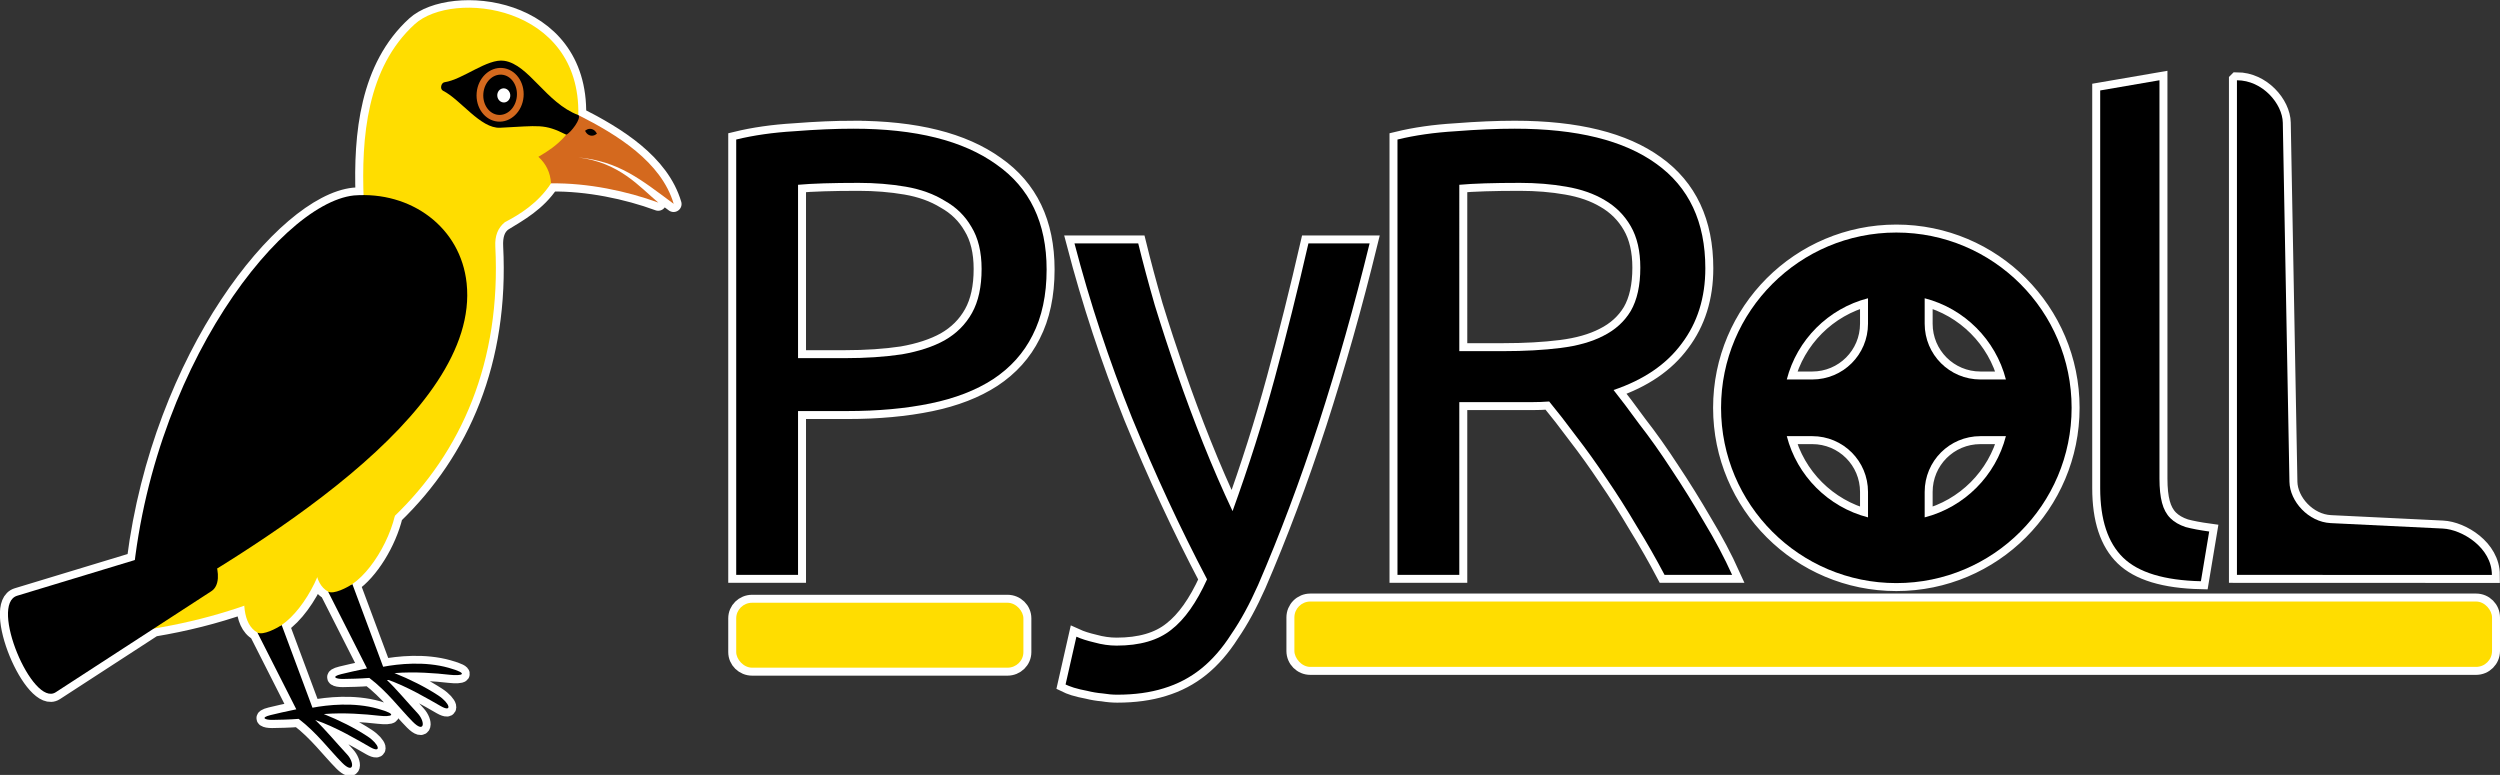 <?xml version="1.0" encoding="UTF-8" standalone="no"?>
<!-- Created with Inkscape (http://www.inkscape.org/) -->

<svg
   width="313.785mm"
   height="97.264mm"
   viewBox="0 0 313.785 97.264"
   version="1.1"
   id="svg1"
   inkscape:version="1.3.2 (091e20ef0f, 2023-11-25, custom)"
   sodipodi:docname="pyroll_logo.svg"
   xml:space="preserve"
   xmlns:inkscape="http://www.inkscape.org/namespaces/inkscape"
   xmlns:sodipodi="http://sodipodi.sourceforge.net/DTD/sodipodi-0.dtd"
   xmlns="http://www.w3.org/2000/svg"
   xmlns:svg="http://www.w3.org/2000/svg"
   xmlns:rdf="http://www.w3.org/1999/02/22-rdf-syntax-ns#"
   xmlns:cc="http://creativecommons.org/ns#"><rect x="0" y="0" width="313.785" height="97.264" fill="#333333" stroke="none"/><sodipodi:namedview
     id="namedview1"
     pagecolor="#959595"
     bordercolor="#000000"
     borderopacity="0.25"
     inkscape:showpageshadow="2"
     inkscape:pageopacity="0.0"
     inkscape:pagecheckerboard="true"
     inkscape:deskcolor="#d1d1d1"
     inkscape:document-units="mm"
     showgrid="true"
     inkscape:zoom="1.7523921"
     inkscape:cx="289.60413"
     inkscape:cy="80.746768"
     inkscape:window-width="1920"
     inkscape:window-height="1011"
     inkscape:window-x="0"
     inkscape:window-y="0"
     inkscape:window-maximized="1"
     inkscape:current-layer="layer3" /><defs
     id="defs1"><rect
       x="258.789"
       y="437.391"
       width="103.554"
       height="80.393"
       id="rect4194" /><clipPath
       clipPathUnits="userSpaceOnUse"
       id="clipPath2"><path
         d="M 0,113.386 H 113.386 V 0 H 0 Z"
         transform="translate(-78.514,-4.43)"
         id="path2-3" /></clipPath></defs><g
     inkscape:label="background"
     inkscape:groupmode="layer"
     id="layer1"
     transform="translate(62.785,-3.889)"
     style="display:inline"><path
       id="path1-8"
       style="fill:#ffffff;fill-opacity:1;stroke:#ffffff;stroke-width:9.495;stroke-linecap:butt;stroke-linejoin:round;stroke-dasharray:none;stroke-opacity:1"
       d="m 211.775,104.524 c -27.902,25.372 -31.683,65.512 -30.445,101.721 -1.926,-0.005 -3.871,-0.004 -5.824,0.203 -41.594,4.409 -114.907,95.561 -130.229,216.863 l -70.045,21.25 c -16.731,5.076 9.048,66.429 22.936,57.412 L 56.609,464.028 c 18.686,-3.1 36.685,-7.635 53.734,-13.59 0.479,7.234 2.729,13.196 7.795,16.018 l 23.152,45.668 c -5.936,1.23 -11.772,2.537 -15.377,3.438 -6.27,1.566 -3.029,2.902 1.014,2.855 3.117,-0.035 10.875,-0.197 15.738,-0.615 10.658,8.047 18.523,18.704 25.832,26.066 7.221,7.274 7.479,-0.096 3.008,-4.918 -7.076,-7.631 -12.818,-14.675 -18.973,-20.488 12.438,4.192 25.834,12.253 32.715,16.16 6.915,3.927 5.487,-1.763 -1.68,-6.465 -7.651,-5.019 -16.901,-9.606 -25.928,-13.225 12.151,-0.971 24.612,0.063 32.688,0.975 7.634,0.862 12.093,-0.579 -0.453,-4.117 -14.315,-4.038 -29.934,-2.319 -38.98,-0.629 l -18.318,-49.191 c 8.006,-5.438 16.011,-16.461 21.16,-28.375 1.225,3.754 3.288,6.744 6.451,8.506 l 23.15,45.668 c -5.936,1.23 -11.77,2.537 -15.375,3.438 -6.27,1.566 -3.029,2.902 1.014,2.855 3.117,-0.035 10.875,-0.197 15.738,-0.615 10.658,8.047 18.523,18.704 25.832,26.066 7.221,7.274 7.479,-0.096 3.008,-4.918 -7.076,-7.631 -12.818,-14.677 -18.973,-20.49 12.438,4.192 25.834,12.255 32.715,16.162 6.915,3.927 5.487,-1.763 -1.68,-6.465 -7.651,-5.019 -16.901,-9.606 -25.928,-13.225 12.151,-0.971 24.612,0.063 32.688,0.975 7.634,0.862 12.091,-0.579 -0.455,-4.117 -14.315,-4.038 -29.932,-2.319 -38.979,-0.629 l -18.32,-49.191 c 10.726,-7.285 21.457,-24.592 25.311,-40.641 39.932,-38.52 63.211,-92.156 59.734,-160.188 -0.316,-6.184 1.001,-11.558 5.67,-14.432 8.445,-5.198 19.731,-11.305 27.471,-23.102 21.899,-0.3 45.11,4.568 63.832,11.449 -11.436,-9.595 -23.056,-23.756 -47.566,-26.865 24.076,2.298 36.943,12.945 56.705,27.602 -7.365,-24.959 -33.545,-41.09 -56.738,-52.807 1.471,-67.17 -75.892,-73.543 -97.266,-54.107 z"
       transform="matrix(0.211,0,0,0.211,-55.421,-15.118)"
       sodipodi:nodetypes="scscccccccsscsscsscsscccccsscsscsscsscccsscccccs"
       inkscape:label="bird" /><path
       id="path68"
       style="font-size:80px;font-family:Ubuntu;-inkscape-font-specification:Ubuntu;fill:#ffffff;stroke:#ffffff;stroke-width:2;stroke-dasharray:none"
       d="m 208.259,17.92 -7.44,1.28 v 49.92 c 0,3.947 0.96,6.853 2.88,8.72 1.92,1.867 5.173,2.853 9.76,2.96 l 1.04,-6.24 c -1.173,-0.16 -2.16,-0.347 -2.96,-0.56 -0.8,-0.267 -1.44,-0.64 -1.92,-1.12 -0.48,-0.48 -0.827,-1.12 -1.04,-1.92 -0.213,-0.8 -0.32,-1.813 -0.32,-3.04 z m 9.72,0.002 v 62.079 l 32.002,0.011 c 0,-3.43 -3.73,-5.708 -6.159,-5.826 l -14.072,-0.683 c -2.798,-0.136 -5.134,-2.734 -5.179,-5.179 l -0.834,-45.076 c -0.044,-2.379 -2.553,-5.326 -5.758,-5.326 z M 44.34,24 c -2.24,0 -4.72,0.107 -7.44,0.32 -2.667,0.16 -5.093,0.507 -7.28,1.04 v 54.64 h 7.76 V 59.44 h 6.16 c 3.893,0 7.387,-0.32 10.48,-0.96 3.093,-0.64 5.707,-1.653 7.84,-3.04 2.187,-1.44 3.84,-3.28 4.96,-5.52 1.173,-2.293 1.76,-5.04 1.76,-8.24 0,-5.867 -2.107,-10.267 -6.32,-13.2 -4.16,-2.987 -10.134,-4.48 -17.92,-4.48 z m 82.998,0 c -2.24,0 -4.72,0.107 -7.44,0.32 -2.667,0.16 -5.093,0.507 -7.28,1.04 v 54.64 h 7.76 V 58.32 h 6.96 2.16 c 0.747,0 1.467,-0.027 2.16,-0.08 1.013,1.227 2.133,2.667 3.36,4.32 1.28,1.653 2.56,3.44 3.84,5.36 1.28,1.867 2.533,3.84 3.76,5.92 1.28,2.08 2.454,4.133 3.52,6.16 h 8.48 c -0.96,-2.133 -2.134,-4.347 -3.52,-6.64 -1.333,-2.293 -2.693,-4.48 -4.08,-6.56 -1.387,-2.133 -2.747,-4.053 -4.08,-5.76 -1.28,-1.76 -2.346,-3.173 -3.2,-4.24 3.787,-1.28 6.64,-3.227 8.56,-5.84 1.973,-2.613 2.96,-5.76 2.96,-9.44 0,-5.813 -2.054,-10.187 -6.16,-13.12 -4.053,-2.933 -9.973,-4.4 -17.76,-4.4 z m -82.357,6.8 c 2.08,0 4.053,0.16 5.92,0.48 1.867,0.32 3.493,0.906 4.88,1.76 1.44,0.8 2.56,1.894 3.36,3.28 0.853,1.387 1.28,3.146 1.28,5.28 0,2.24 -0.4,4.08 -1.2,5.52 -0.8,1.44 -1.947,2.587 -3.44,3.44 -1.44,0.8 -3.227,1.386 -5.36,1.76 -2.133,0.32 -4.533,0.48 -7.2,0.48 H 37.38 V 31.04 c 1.76,-0.16 4.293,-0.24 7.6,-0.24 z m 82.997,0 c 2.08,0 4.027,0.16 5.84,0.48 1.867,0.32 3.467,0.88 4.8,1.68 1.387,0.8 2.48,1.893 3.28,3.28 0.8,1.387 1.2,3.12 1.2,5.2 0,2.24 -0.4,4.053 -1.2,5.44 -0.8,1.333 -1.947,2.374 -3.44,3.12 -1.44,0.747 -3.227,1.253 -5.36,1.52 -2.133,0.267 -4.533,0.4 -7.2,0.4 h -5.52 V 31.04 c 1.76,-0.16 4.293,-0.24 7.6,-0.24 z m 47.254,6.234 c -12.15,1.44e-4 -22,9.85 -22,22 -1.4e-4,12.15 9.85,22 22,22 12.15,1.44e-4 22,-9.85 22,-22 -1.4e-4,-12.15 -9.85,-22 -22,-22 z M 72.079,38.4 c 1.92,7.36 4.32,14.64 7.2,21.84 2.933,7.147 6.08,13.92 9.44,20.32 -1.333,2.933 -2.827,5.04 -4.48,6.32 -1.653,1.333 -3.947,2 -6.88,2 -0.907,0 -1.84,-0.133 -2.8,-0.4 -0.907,-0.213 -1.654,-0.453 -2.24,-0.72 l -1.36,6 c 0.213,0.107 0.56,0.24 1.04,0.4 0.533,0.16 1.093,0.293 1.68,0.4 0.64,0.16 1.28,0.267 1.92,0.32 0.64,0.107 1.254,0.16 1.84,0.16 2.187,0 4.133,-0.267 5.84,-0.8 1.76,-0.533 3.333,-1.36 4.72,-2.48 1.387,-1.12 2.64,-2.56 3.76,-4.32 1.173,-1.707 2.293,-3.76 3.36,-6.16 2.72,-6.293 5.253,-13.04 7.6,-20.24 2.347,-7.253 4.48,-14.8 6.4,-22.64 h -7.68 c -1.333,5.813 -2.747,11.466 -4.24,16.96 -1.493,5.493 -3.254,11.04 -5.28,16.64 -1.28,-2.72 -2.507,-5.547 -3.68,-8.48 -1.173,-2.933 -2.267,-5.867 -3.28,-8.8 -1.013,-2.933 -1.947,-5.787 -2.8,-8.56 -0.8,-2.773 -1.493,-5.36 -2.08,-7.76 z m 99.596,6.883 v 3.194 c 0,3.878 -3.122,7 -7,7 h -3.195 c 1.286,-4.984 5.21,-8.909 10.194,-10.194 z m 7.113,0 c 4.985,1.285 8.909,5.21 10.195,10.194 h -3.195 c -3.878,0 -7,-3.122 -7,-7 z m -17.307,17.307 h 3.195 c 3.878,0 7,3.122 7,7 v 3.195 c -4.985,-1.286 -8.909,-5.21 -10.194,-10.195 z m 24.307,0 h 3.195 c -1.285,4.985 -5.21,8.909 -10.195,10.195 v -3.195 c 0,-3.878 3.122,-7 7,-7 z m -84.109,20.757 c -1.108,0 -2,0.892 -2,2 v 4.205 c 0,1.108 0.892,2 2,2 h 146.321 c 1.108,0 2,-0.892 2,-2 v -4.205 c 0,-1.108 -0.892,-2 -2,-2 z m -70.059,0.153 c -1.108,0 -2,0.873 -2,1.957 v 4.236 c 0,1.084 0.892,1.958 2,1.958 h 32.046 c 1.108,0 2,-0.873 2,-1.958 v -4.236 c 0,-1.084 -0.892,-1.957 -2,-1.957 z"
       transform="translate(9.9999998e-7,-3.958)"
       inkscape:label="text" /></g><g
     inkscape:groupmode="layer"
     id="layer2"
     inkscape:label="text"
     transform="translate(62.785,-3.889)"><g
       id="g68"
       transform="translate(0,-3.958)"><path
         id="path1-86"
         d="m 0,0 -7.866,0.003 5e-7,15.26 c 0.788,0 1.404,-0.724 1.415,-1.309 L -6.246,2.873 C -6.235,2.272 -5.661,1.633 -4.973,1.6 L -1.514,1.432 C -0.917,1.403 0,0.843 0,0"
         style="fill:#000000;fill-opacity:1;fill-rule:nonzero;stroke:none;stroke-width:0.087"
         transform="matrix(4.068,0,0,-4.068,249.981,80.013)"
         clip-path="none"
         sodipodi:nodetypes="cccssssc"
         inkscape:label="L" /><path
         style="font-size:80px;font-family:Ubuntu;-inkscape-font-specification:Ubuntu;stroke-width:0.265;fill:#000000;fill-opacity:1"
         d="m 213.459,80.8 q -6.88,-0.16 -9.76,-2.96 -2.88,-2.8 -2.88,-8.72 V 19.2 l 7.44,-1.28 v 50 q 0,1.84 0.32,3.04 0.32,1.2 1.04,1.92 0.72,0.72 1.92,1.12 1.2,0.32 2.96,0.56 z"
         id="text18"
         inkscape:label="l"
         aria-label="l" /><path
         id="path1"
         style="font-variation-settings:normal;opacity:1;vector-effect:non-scaling-stroke;fill:#000000;fill-opacity:1;fill-rule:evenodd;stroke:none;stroke-width:0.265;stroke-linecap:butt;stroke-linejoin:miter;stroke-miterlimit:4;stroke-dasharray:none;stroke-dashoffset:0;stroke-opacity:1;-inkscape-stroke:hairline;stop-color:#000000;stop-opacity:1"
         d="m 175.232,37.034 c -12.15,1.44e-4 -22,9.85 -22,22 -1.4e-4,12.15 9.849,22 22,22 12.15,1.44e-4 22,-9.85 22,-22 -1.4e-4,-12.15 -9.85,-22 -22,-22 z m -3.556,8.249 v 3.194 c 0,3.878 -3.122,7 -7,7 h -3.195 c 1.286,-4.984 5.21,-8.909 10.194,-10.194 z m 7.113,0 c 4.985,1.285 8.909,5.21 10.195,10.194 h -3.195 c -3.878,0 -7,-3.122 -7,-7 z m -17.307,17.307 h 3.195 c 3.878,0 7,3.122 7,7 v 3.195 c -4.985,-1.286 -8.909,-5.21 -10.194,-10.195 z m 24.307,0 h 3.195 c -1.285,4.985 -5.21,8.909 -10.195,10.195 v -3.195 c 0,-3.878 3.122,-7 7,-7 z"
         inkscape:label="o" /><path
         id="path21"
         style="font-size:80px;font-family:Ubuntu;-inkscape-font-specification:Ubuntu;stroke-width:0.265;fill:#000000;fill-opacity:1"
         d="m 127.338,24 c -2.24,0 -4.72,0.107 -7.44,0.32 -2.667,0.16 -5.093,0.507 -7.28,1.04 v 54.64 h 7.76 V 58.32 h 6.96 2.16 c 0.747,0 1.467,-0.027 2.16,-0.08 1.013,1.227 2.133,2.667 3.36,4.32 1.28,1.653 2.56,3.44 3.84,5.36 1.28,1.867 2.533,3.84 3.76,5.92 1.28,2.08 2.454,4.133 3.52,6.16 h 8.48 c -0.96,-2.133 -2.134,-4.347 -3.52,-6.64 -1.333,-2.293 -2.693,-4.48 -4.08,-6.56 -1.387,-2.133 -2.747,-4.053 -4.08,-5.76 -1.28,-1.76 -2.346,-3.173 -3.2,-4.24 3.787,-1.28 6.64,-3.227 8.56,-5.84 1.973,-2.613 2.96,-5.76 2.96,-9.44 0,-5.813 -2.054,-10.187 -6.16,-13.12 -4.053,-2.933 -9.973,-4.4 -17.76,-4.4 z m 0.64,6.8 c 2.08,0 4.027,0.16 5.84,0.48 1.867,0.32 3.467,0.88 4.8,1.68 1.387,0.8 2.48,1.893 3.28,3.28 0.8,1.387 1.2,3.12 1.2,5.2 0,2.24 -0.4,4.053 -1.2,5.44 -0.8,1.333 -1.947,2.374 -3.44,3.12 -1.44,0.747 -3.227,1.253 -5.36,1.52 -2.133,0.267 -4.533,0.4 -7.2,0.4 h -5.52 V 31.04 c 1.76,-0.16 4.293,-0.24 7.6,-0.24 z"
         inkscape:label="R" /><path
         style="font-size:80px;font-family:Ubuntu;-inkscape-font-specification:Ubuntu;stroke-width:0.265;fill:#000000;fill-opacity:1"
         d="m 72.319,87.76 q 0.88,0.4 2.24,0.72 1.44,0.4 2.8,0.4 4.4,0 6.88,-2 2.48,-1.92 4.48,-6.32 Q 83.679,70.96 79.279,60.24 74.959,49.44 72.079,38.4 h 8 q 0.88,3.6 2.08,7.76 1.28,4.16 2.8,8.56 1.52,4.4 3.28,8.8 1.76,4.4 3.68,8.48 3.04,-8.4 5.28,-16.64 2.24,-8.24 4.24,-16.96 h 7.68 q -2.88,11.76 -6.4,22.64 -3.52,10.8 -7.6,20.24 -1.6,3.6 -3.36,6.16 -1.68,2.64 -3.76,4.32 -2.08,1.68 -4.72,2.48 -2.56,0.8 -5.84,0.8 -0.88,0 -1.84,-0.16 -0.96,-0.08 -1.92,-0.32 -0.88,-0.16 -1.68,-0.4 -0.72,-0.24 -1.04,-0.4 z"
         id="path20"
         inkscape:label="y" /><path
         id="text1"
         style="font-size:80px;font-family:Ubuntu;-inkscape-font-specification:Ubuntu;stroke-width:0.265;fill:#000000;fill-opacity:1"
         d="m 44.34,24 c -2.24,0 -4.72,0.107 -7.44,0.32 -2.667,0.16 -5.093,0.507 -7.28,1.04 v 54.64 h 7.76 V 59.44 h 6.16 c 3.893,0 7.387,-0.32 10.48,-0.96 3.093,-0.64 5.707,-1.653 7.84,-3.04 2.187,-1.44 3.84,-3.28 4.96,-5.52 1.173,-2.293 1.76,-5.04 1.76,-8.24 0,-5.867 -2.107,-10.267 -6.32,-13.2 -4.16,-2.987 -10.134,-4.48 -17.92,-4.48 z m 0.64,6.8 c 2.08,0 4.053,0.16 5.92,0.48 1.867,0.32 3.493,0.906 4.88,1.76 1.44,0.8 2.56,1.894 3.36,3.28 0.853,1.387 1.28,3.146 1.28,5.28 0,2.24 -0.4,4.08 -1.2,5.52 -0.8,1.44 -1.947,2.587 -3.44,3.44 -1.44,0.8 -3.227,1.386 -5.36,1.76 -2.133,0.32 -4.533,0.48 -7.2,0.48 H 37.38 V 31.04 c 1.76,-0.16 4.293,-0.24 7.6,-0.24 z"
         inkscape:label="P" /><rect
         style="font-variation-settings:normal;opacity:1;vector-effect:non-scaling-stroke;fill:#ffdd00;fill-opacity:1;fill-rule:evenodd;stroke:none;stroke-width:0.265;stroke-linecap:butt;stroke-linejoin:miter;stroke-miterlimit:4;stroke-dasharray:none;stroke-dashoffset:0;stroke-opacity:1;-inkscape-stroke:hairline;stop-color:#000000;stop-opacity:1"
         id="rect22"
         width="36.046"
         height="8.151"
         x="29.62"
         y="83.5"
         ry="1.957"
         rx="2"
         inkscape:label="left under" /><rect
         style="font-variation-settings:normal;opacity:1;vector-effect:non-scaling-stroke;fill:#ffdd00;fill-opacity:1;fill-rule:evenodd;stroke:none;stroke-width:0.265;stroke-linecap:butt;stroke-linejoin:miter;stroke-miterlimit:4;stroke-dasharray:none;stroke-dashoffset:0;stroke-opacity:1;-inkscape-stroke:hairline;stop-color:#000000;stop-opacity:1"
         id="rect26"
         width="150.321"
         height="8.205"
         x="99.679"
         y="83.347"
         ry="2"
         rx="2"
         inkscape:label="right under" /></g></g><g
     inkscape:groupmode="layer"
     id="layer3"
     inkscape:label="bird"
     transform="translate(62.785,-3.889)"><g
       id="g18"
       transform="matrix(0.211,0,0,0.211,-62.183,4.492)"
       style="stroke-width:1.256"><g
         id="layer8"
         inkscape:label="back-foot"
         transform="translate(-34.616,-70.989)"
         style="stroke-width:1.256"><g
           id="g8"
           transform="translate(66.735,-22.052)"
           style="stroke:none;stroke-width:1.256"><path
             id="path7"
             style="fill:#000000;fill-opacity:1;stroke:none;stroke-width:0;stroke-linecap:butt;stroke-linejoin:miter;stroke-dasharray:none;stroke-opacity:1"
             d="m 160.187,442.1 23.151,45.669 c -5.936,1.23 -11.771,2.538 -15.375,3.438 -6.27,1.566 -3.031,2.9 1.012,2.854 3.117,-0.035 10.877,-0.196 15.739,-0.614 10.658,8.047 18.523,18.703 25.832,26.066 7.221,7.274 7.479,-0.095 3.008,-4.917 -7.076,-7.631 -12.818,-14.677 -18.973,-20.489 12.438,4.192 25.834,12.254 32.715,16.162 6.915,3.927 5.487,-1.763 -1.68,-6.465 -7.651,-5.019 -16.901,-9.606 -25.928,-13.225 12.151,-0.971 24.611,0.063 32.686,0.974 7.634,0.862 12.093,-0.58 -0.454,-4.119 -14.315,-4.038 -29.933,-2.318 -38.979,-0.628 l -18.319,-49.191 z"
             sodipodi:nodetypes="ccsscsscsscssccc" /><path
             style="font-variation-settings:normal;opacity:1;vector-effect:non-scaling-stroke;fill:#ffdd00;fill-opacity:1;stroke:none;stroke-width:1.256;stroke-linecap:butt;stroke-linejoin:miter;stroke-miterlimit:4;stroke-dasharray:none;stroke-dashoffset:0;stroke-opacity:1;-inkscape-stroke:hairline;stop-color:#000000;stop-opacity:1"
             d="m 166.149,376.928 c -7.16,7.324 -23.636,55.327 -5.962,65.172 3.335,1.857 11.552,-2.527 14.436,-4.486 14.325,-9.729 28.657,-37.337 26.607,-55.944 -0.998,-9.057 -27.753,-12.238 -35.082,-4.742 z"
             id="path8"
             sodipodi:nodetypes="sssss" /></g></g><g
         id="layer1-3"
         inkscape:label="body"
         transform="translate(-9.93,-68.685)"
         style="stroke-width:1.256"><path
           id="path2697"
           style="fill:#ffdd00;fill-opacity:1;stroke:none;stroke-width:0;stroke-linecap:butt;stroke-linejoin:miter;stroke-dasharray:none;stroke-opacity:1"
           d="m 253.824,80.17 c -28.586,25.994 -31.9,67.517 -30.39,104.402 -32.074,37.167 -106.32,162.241 -143.514,257.75 127.513,-14.323 228.792,-92.99 221.796,-229.89 -0.316,-6.184 1.427,-10.959 5.669,-14.432 8.807,-4.559 19.731,-11.305 27.471,-23.102 l 16.232,-40.621 C 352.53,68.491 276.311,59.722 253.824,80.17 Z"
           sodipodi:nodetypes="sccscccs" /></g><g
         id="layer2-1"
         inkscape:label="peak"
         transform="translate(-9.93,-68.685)"
         style="display:inline;stroke-width:1.256"><path
           id="path227"
           class="st6"
           d="m 351.089,134.277 c -4.848,10.707 -11.438,17.854 -23.758,24.816 4.588,4.19 7.126,9.337 7.525,15.805 21.899,-0.3 45.11,4.568 63.832,11.449 -11.436,-9.595 -23.056,-23.756 -47.567,-26.866 24.076,2.298 36.943,12.945 56.705,27.602 -7.365,-24.959 -33.545,-41.09 -56.738,-52.807 z"
           sodipodi:nodetypes="ccccccc"
           style="stroke-width:1.256" /><path
           class="st0"
           d="m 355.704,143.2 c 2.015,-1.411 4.722,-0.754 6.05,1.458 l 0.411,0.677 -0.719,0.505 c -1.958,1.366 -4.594,0.733 -5.886,-1.412 l -0.471,-0.792 z"
           id="path261"
           style="fill:#000000;fill-opacity:1;stroke-width:1.256" /></g><g
         id="layer3-8"
         inkscape:label="eye"
         transform="translate(-9.93,-68.685)"
         style="stroke-width:1.256"><path
           id="path2"
           style="font-variation-settings:normal;opacity:1;vector-effect:non-scaling-stroke;fill:#000000;fill-opacity:1;fill-rule:evenodd;stroke:none;stroke-width:1.256;stroke-linecap:butt;stroke-linejoin:miter;stroke-miterlimit:4;stroke-dasharray:none;stroke-dashoffset:0;stroke-opacity:1;-inkscape-stroke:hairline;stop-color:#000000;stop-opacity:1"
           d="m 306.986,101.984 c -10.017,-1.499 -24.576,11.164 -35.463,12.75 -2.058,0.3 -2.942,4.064 -0.896,5.082 10.357,5.153 22.277,22.568 33.906,22.003 23.353,-1.134 26.123,-2.542 39.385,4.13 2.585,-0.996 9.286,-9.84 7.197,-11.66 -19.254,-7.222 -29.355,-30.096 -44.129,-32.306 z"
           sodipodi:nodetypes="ssssccs" /><ellipse
           style="font-variation-settings:normal;opacity:1;vector-effect:non-scaling-stroke;fill:#d4691e;fill-opacity:1;fill-rule:evenodd;stroke:none;stroke-width:1.256;stroke-linecap:butt;stroke-linejoin:miter;stroke-miterlimit:4;stroke-dasharray:none;stroke-dashoffset:0;stroke-opacity:1;-inkscape-stroke:hairline;stop-color:#000000;stop-opacity:1"
           id="path3"
           cx="314.063"
           cy="95.201"
           rx="14"
           ry="16"
           transform="rotate(5)" /><ellipse
           style="font-variation-settings:normal;opacity:1;vector-effect:non-scaling-stroke;fill:#000000;fill-opacity:1;fill-rule:evenodd;stroke:none;stroke-width:1.256;stroke-linecap:butt;stroke-linejoin:miter;stroke-miterlimit:4;stroke-dasharray:none;stroke-dashoffset:0;stroke-opacity:1;-inkscape-stroke:hairline;stop-color:#000000;stop-opacity:1"
           id="ellipse3"
           cx="314.063"
           cy="95.201"
           rx="10"
           ry="12"
           transform="rotate(5)" /><ellipse
           class="st9"
           cx="294.898"
           cy="148.847"
           rx="3.87"
           ry="4.21"
           id="ellipse245"
           transform="rotate(-5)"
           style="stroke-width:1.256" /></g><g
         id="layer6"
         inkscape:label="tail"
         transform="translate(-9.93,-68.685)"
         style="stroke-width:1.256;fill:#000000"><path
           style="display:inline;fill:#000000;fill-opacity:1;stroke:none;stroke-width:0;stroke-linecap:butt;stroke-linejoin:miter;stroke-dasharray:none;stroke-opacity:1"
           d="M 132.799,417.504 40.215,477.619 C 26.328,486.636 0.549,425.282 17.28,420.206 l 107.222,-32.527 c 6.923,-2.1 18.246,23.366 8.297,29.825 z"
           id="path3880"
           sodipodi:nodetypes="sssss" /></g><g
         id="layer7"
         inkscape:label="front-foot"
         transform="translate(-9.93,-68.685)"
         style="stroke-width:1.256"><g
           id="g6"
           style="stroke:none;stroke-width:1.256"><path
             id="path4039"
             style="fill:#000000;fill-opacity:1;stroke:none;stroke-width:0;stroke-linecap:butt;stroke-linejoin:miter;stroke-dasharray:none;stroke-opacity:1"
             d="m 160.187,442.1 23.151,45.669 c -5.936,1.23 -11.771,2.538 -15.375,3.438 -6.27,1.566 -3.031,2.9 1.012,2.854 3.117,-0.035 10.877,-0.196 15.739,-0.614 10.658,8.047 18.523,18.703 25.832,26.066 7.221,7.274 7.479,-0.095 3.008,-4.917 -7.076,-7.631 -12.818,-14.677 -18.973,-20.489 12.438,4.192 25.834,12.254 32.715,16.162 6.915,3.927 5.487,-1.763 -1.68,-6.465 -7.651,-5.019 -16.901,-9.606 -25.928,-13.225 12.151,-0.971 24.611,0.063 32.686,0.974 7.634,0.862 12.093,-0.58 -0.454,-4.119 -14.315,-4.038 -29.933,-2.318 -38.979,-0.628 l -18.319,-49.191 z"
             sodipodi:nodetypes="ccsscsscsscssccc" /><path
             style="font-variation-settings:normal;opacity:1;vector-effect:non-scaling-stroke;fill:#ffdd00;fill-opacity:1;stroke:none;stroke-width:1.256;stroke-linecap:butt;stroke-linejoin:miter;stroke-miterlimit:4;stroke-dasharray:none;stroke-dashoffset:0;stroke-opacity:1;-inkscape-stroke:hairline;stop-color:#000000;stop-opacity:1"
             d="m 166.149,376.928 c -7.16,7.324 -23.636,55.327 -5.962,65.172 3.335,1.857 11.552,-2.527 14.436,-4.486 14.325,-9.729 28.657,-37.337 26.607,-55.944 -0.998,-9.057 -27.753,-12.238 -35.082,-4.742 z"
             id="path5"
             sodipodi:nodetypes="sssss" /></g></g><g
         id="layer4"
         inkscape:label="wing"
         style="display:inline;stroke-width:1.256;fill:#000000"
         transform="translate(-9.93,-68.685)"><path
           id="path3581"
           style="fill:#000000;fill-opacity:1;stroke:none;stroke-width:0;stroke-linecap:butt;stroke-linejoin:miter;stroke-dasharray:none;stroke-opacity:1"
           d="M 84.565,434.611 C 158.315,392.508 292.96,312.478 284.658,234.31 281.114,200.942 251.476,179.42 217.555,182.092 171.98,186.982 88.257,295.898 84.565,434.611 Z"
           sodipodi:nodetypes="cssc" /></g></g></g><style
     type="text/css"
     id="style2">
	.st0{fill:#303030;}
	.st1{fill:#FFDD00;}
	.st2{fill:#FFFFFF;stroke:#FFDD00;stroke-miterlimit:10;}
	.st3{fill:#CFBA00;}
	.st4{fill:#FFE600;}
	.st5{fill:#4F4F4E;}
	.st6{fill:#D4691E;}
	.st7{fill:#D4851E;}
	.st8{fill:#BD7100;}
	.st9{fill:#FFFFFF;}
	.st10{stroke:#000000;stroke-miterlimit:10;}
	.st11{fill:#303030;stroke:#FFFFFF;stroke-width:2;stroke-miterlimit:10;}
	.st12{fill:none;}
	.st13{fill:url(#SVGID_1_);stroke:#404040;stroke-miterlimit:10;}
	.st14{fill:url(#SVGID_2_);stroke:#404040;stroke-miterlimit:10;}
	.st15{fill:url(#SVGID_3_);stroke:#404040;stroke-miterlimit:10;}
	.st16{fill:url(#SVGID_4_);stroke:#404040;stroke-miterlimit:10;}
	.st17{fill:url(#SVGID_5_);stroke:#404040;stroke-miterlimit:10;}
	.st18{fill:url(#SVGID_6_);stroke:#404040;stroke-miterlimit:10;}
	.st19{fill:url(#SVGID_7_);stroke:#404040;stroke-miterlimit:10;}
	.st20{fill:url(#SVGID_8_);stroke:#404040;stroke-miterlimit:10;}
	.st21{fill:url(#SVGID_9_);stroke:#404040;stroke-miterlimit:10;}
	.st22{fill:url(#SVGID_10_);stroke:#404040;stroke-miterlimit:10;}
	.st23{fill:url(#SVGID_11_);stroke:#404040;stroke-miterlimit:10;}
	.st24{fill:url(#SVGID_12_);stroke:#404040;stroke-miterlimit:10;}
	.st25{fill:url(#SVGID_13_);stroke:#404040;stroke-miterlimit:10;}
	.st26{fill:url(#SVGID_14_);stroke:#404040;stroke-miterlimit:10;}
	.st27{fill:url(#SVGID_15_);stroke:#404040;stroke-miterlimit:10;}
	.st28{fill:url(#SVGID_16_);stroke:#404040;stroke-miterlimit:10;}
	.st29{fill:url(#SVGID_17_);stroke:#404040;stroke-miterlimit:10;}
	.st30{fill:url(#SVGID_18_);stroke:#404040;stroke-miterlimit:10;}
	.st31{fill:url(#SVGID_19_);stroke:#404040;stroke-miterlimit:10;}
	.st32{fill:url(#SVGID_20_);stroke:#404040;stroke-miterlimit:10;}
	.st33{fill:url(#SVGID_21_);stroke:#404040;stroke-miterlimit:10;}
	.st34{fill:url(#SVGID_22_);stroke:#404040;stroke-miterlimit:10;}
	.st35{fill:url(#SVGID_23_);stroke:#404040;stroke-miterlimit:10;}
	.st36{fill:url(#SVGID_24_);stroke:#404040;stroke-miterlimit:10;}
	.st37{fill:url(#SVGID_25_);stroke:#404040;stroke-miterlimit:10;}
	.st38{fill:url(#SVGID_26_);stroke:#404040;stroke-miterlimit:10;}
	.st39{fill:url(#SVGID_27_);stroke:#404040;stroke-miterlimit:10;}
	.st40{fill:url(#SVGID_28_);stroke:#404040;stroke-miterlimit:10;}
	.st41{fill:url(#SVGID_29_);stroke:#404040;stroke-miterlimit:10;}
	.st42{fill:url(#SVGID_30_);stroke:#404040;stroke-miterlimit:10;}
	.st43{fill:url(#SVGID_31_);stroke:#404040;stroke-miterlimit:10;}
	.st44{fill:url(#SVGID_32_);stroke:#404040;stroke-miterlimit:10;}
	.st45{fill:url(#SVGID_33_);stroke:#404040;stroke-miterlimit:10;}
	.st46{fill:url(#SVGID_34_);stroke:#404040;stroke-miterlimit:10;}
	.st47{fill:url(#SVGID_35_);stroke:#404040;stroke-miterlimit:10;}
	.st48{fill:url(#SVGID_36_);stroke:#404040;stroke-miterlimit:10;}
	.st49{fill:url(#SVGID_37_);stroke:#404040;stroke-miterlimit:10;}
	.st50{fill:url(#SVGID_38_);stroke:#404040;stroke-miterlimit:10;}
	.st51{fill:url(#SVGID_39_);stroke:#404040;stroke-miterlimit:10;}
	.st52{fill:url(#SVGID_40_);stroke:#404040;stroke-miterlimit:10;}
	.st53{fill:url(#SVGID_41_);stroke:#404040;stroke-miterlimit:10;}
	.st54{fill:url(#SVGID_42_);stroke:#404040;stroke-miterlimit:10;}
	.st55{fill:url(#SVGID_43_);stroke:#404040;stroke-miterlimit:10;}
	.st56{fill:url(#SVGID_44_);stroke:#404040;stroke-miterlimit:10;}
	.st57{fill:url(#SVGID_45_);stroke:#404040;stroke-miterlimit:10;}
	.st58{fill:url(#SVGID_46_);stroke:#404040;stroke-miterlimit:10;}
	.st59{fill:url(#SVGID_47_);stroke:#404040;stroke-miterlimit:10;}
	.st60{fill:url(#SVGID_48_);stroke:#404040;stroke-miterlimit:10;}
	.st61{fill:url(#SVGID_49_);stroke:#404040;stroke-miterlimit:10;}
	.st62{fill:url(#SVGID_50_);stroke:#404040;stroke-miterlimit:10;}
	.st63{fill:url(#SVGID_51_);stroke:#404040;stroke-miterlimit:10;}
	.st64{fill:url(#SVGID_52_);stroke:#404040;stroke-miterlimit:10;}
	.st65{fill:url(#SVGID_53_);stroke:#404040;stroke-miterlimit:10;}
	.st66{fill:url(#SVGID_54_);stroke:#404040;stroke-miterlimit:10;}
	.st67{fill:url(#SVGID_55_);stroke:#404040;stroke-miterlimit:10;}
	.st68{fill:url(#SVGID_56_);stroke:#404040;stroke-miterlimit:10;}
	.st69{fill:url(#SVGID_57_);stroke:#404040;stroke-miterlimit:10;}
	.st70{fill:url(#SVGID_58_);stroke:#404040;stroke-miterlimit:10;}
	.st71{fill:url(#SVGID_59_);stroke:#404040;stroke-miterlimit:10;}
	.st72{fill:url(#SVGID_60_);stroke:#404040;stroke-miterlimit:10;}
	.st73{fill:url(#SVGID_61_);stroke:#404040;stroke-miterlimit:10;}
	.st74{fill:url(#SVGID_62_);stroke:#404040;stroke-miterlimit:10;}
	.st75{fill:#4D4D4D;}
	.st76{fill:#4C4C4C;}
	.st77{fill:#4A4A4A;}
	.st78{fill:#494949;}
	.st79{fill:#484848;}
	.st80{fill:#474747;}
	.st81{fill:#454545;}
	.st82{fill:#444444;}
	.st83{fill:#434343;}
	.st84{fill:#424242;}
	.st85{fill:#404040;}
	.st86{fill:#3F3F3F;}
	.st87{fill:#3E3E3E;}
	.st88{fill:#3D3D3D;}
	.st89{fill:#3B3B3B;}
	.st90{fill:#3A3A3A;}
	.st91{fill:#393939;}
	.st92{fill:#383838;}
	.st93{fill:#363636;}
	.st94{fill:#353535;}
	.st95{fill:#343434;}
	.st96{fill:#323232;}
	.st97{fill:#313131;}
	.st98{fill:#2F2F2F;}
	.st99{fill:#2D2D2D;}
	.st100{fill:#2C2C2C;}
	.st101{fill:#2B2B2B;}
	.st102{fill:#2A2A2A;}
	.st103{fill:#282828;}
	.st104{fill:#272727;}
	.st105{fill:#262626;}
	.st106{fill:#252525;}
	.st107{fill:#232323;}
	.st108{fill:#222222;}
	.st109{fill:#212121;}
	.st110{fill:#202020;}
	.st111{fill:#1E1E1E;}
	.st112{fill:#1D1D1D;}
	.st113{fill:#1C1C1C;}
	.st114{fill:#1B1B1B;}
	.st115{fill:#191919;}
	.st116{fill:#181818;}
	.st117{fill:#171717;}
	.st118{fill:#151515;}
	.st119{fill:#141414;}
	.st120{fill:#131313;}
	.st121{fill:#121212;}
	.st122{fill:#101010;}
	.st123{fill:#0F0F0F;}
	.st124{fill:#0E0E0E;}
	.st125{fill:#0D0D0D;}
	.st126{fill:#0B0B0B;}
	.st127{fill:#0A0A0A;}
	.st128{fill:#090909;}
	.st129{fill:#080808;}
	.st130{fill:#060606;}
	.st131{fill:#050505;}
	.st132{fill:#040404;}
	.st133{fill:#030303;}
	.st134{fill:#010101;}
	.st135{fill:#D4D4D4;}
	.st136{fill:#FFFFFF;stroke:#D4D4D4;stroke-miterlimit:10;}
	.st137{fill:#DEDEDE;}
	.st138{fill:#FFFFFF;stroke:#DEDEDE;stroke-miterlimit:10;}
	.st139{fill:#8F8F8F;}
	.st140{fill:#A1A1A1;}
	.st141{fill:#FFFFFF;stroke:#FFDD00;stroke-width:0.612;stroke-miterlimit:10;}
	.st142{fill:#FFFFFF;stroke:#FFDD00;stroke-width:0.39;stroke-miterlimit:10;}
	.st143{stroke:#000000;stroke-width:3.57;stroke-miterlimit:10;}
</style></svg>
